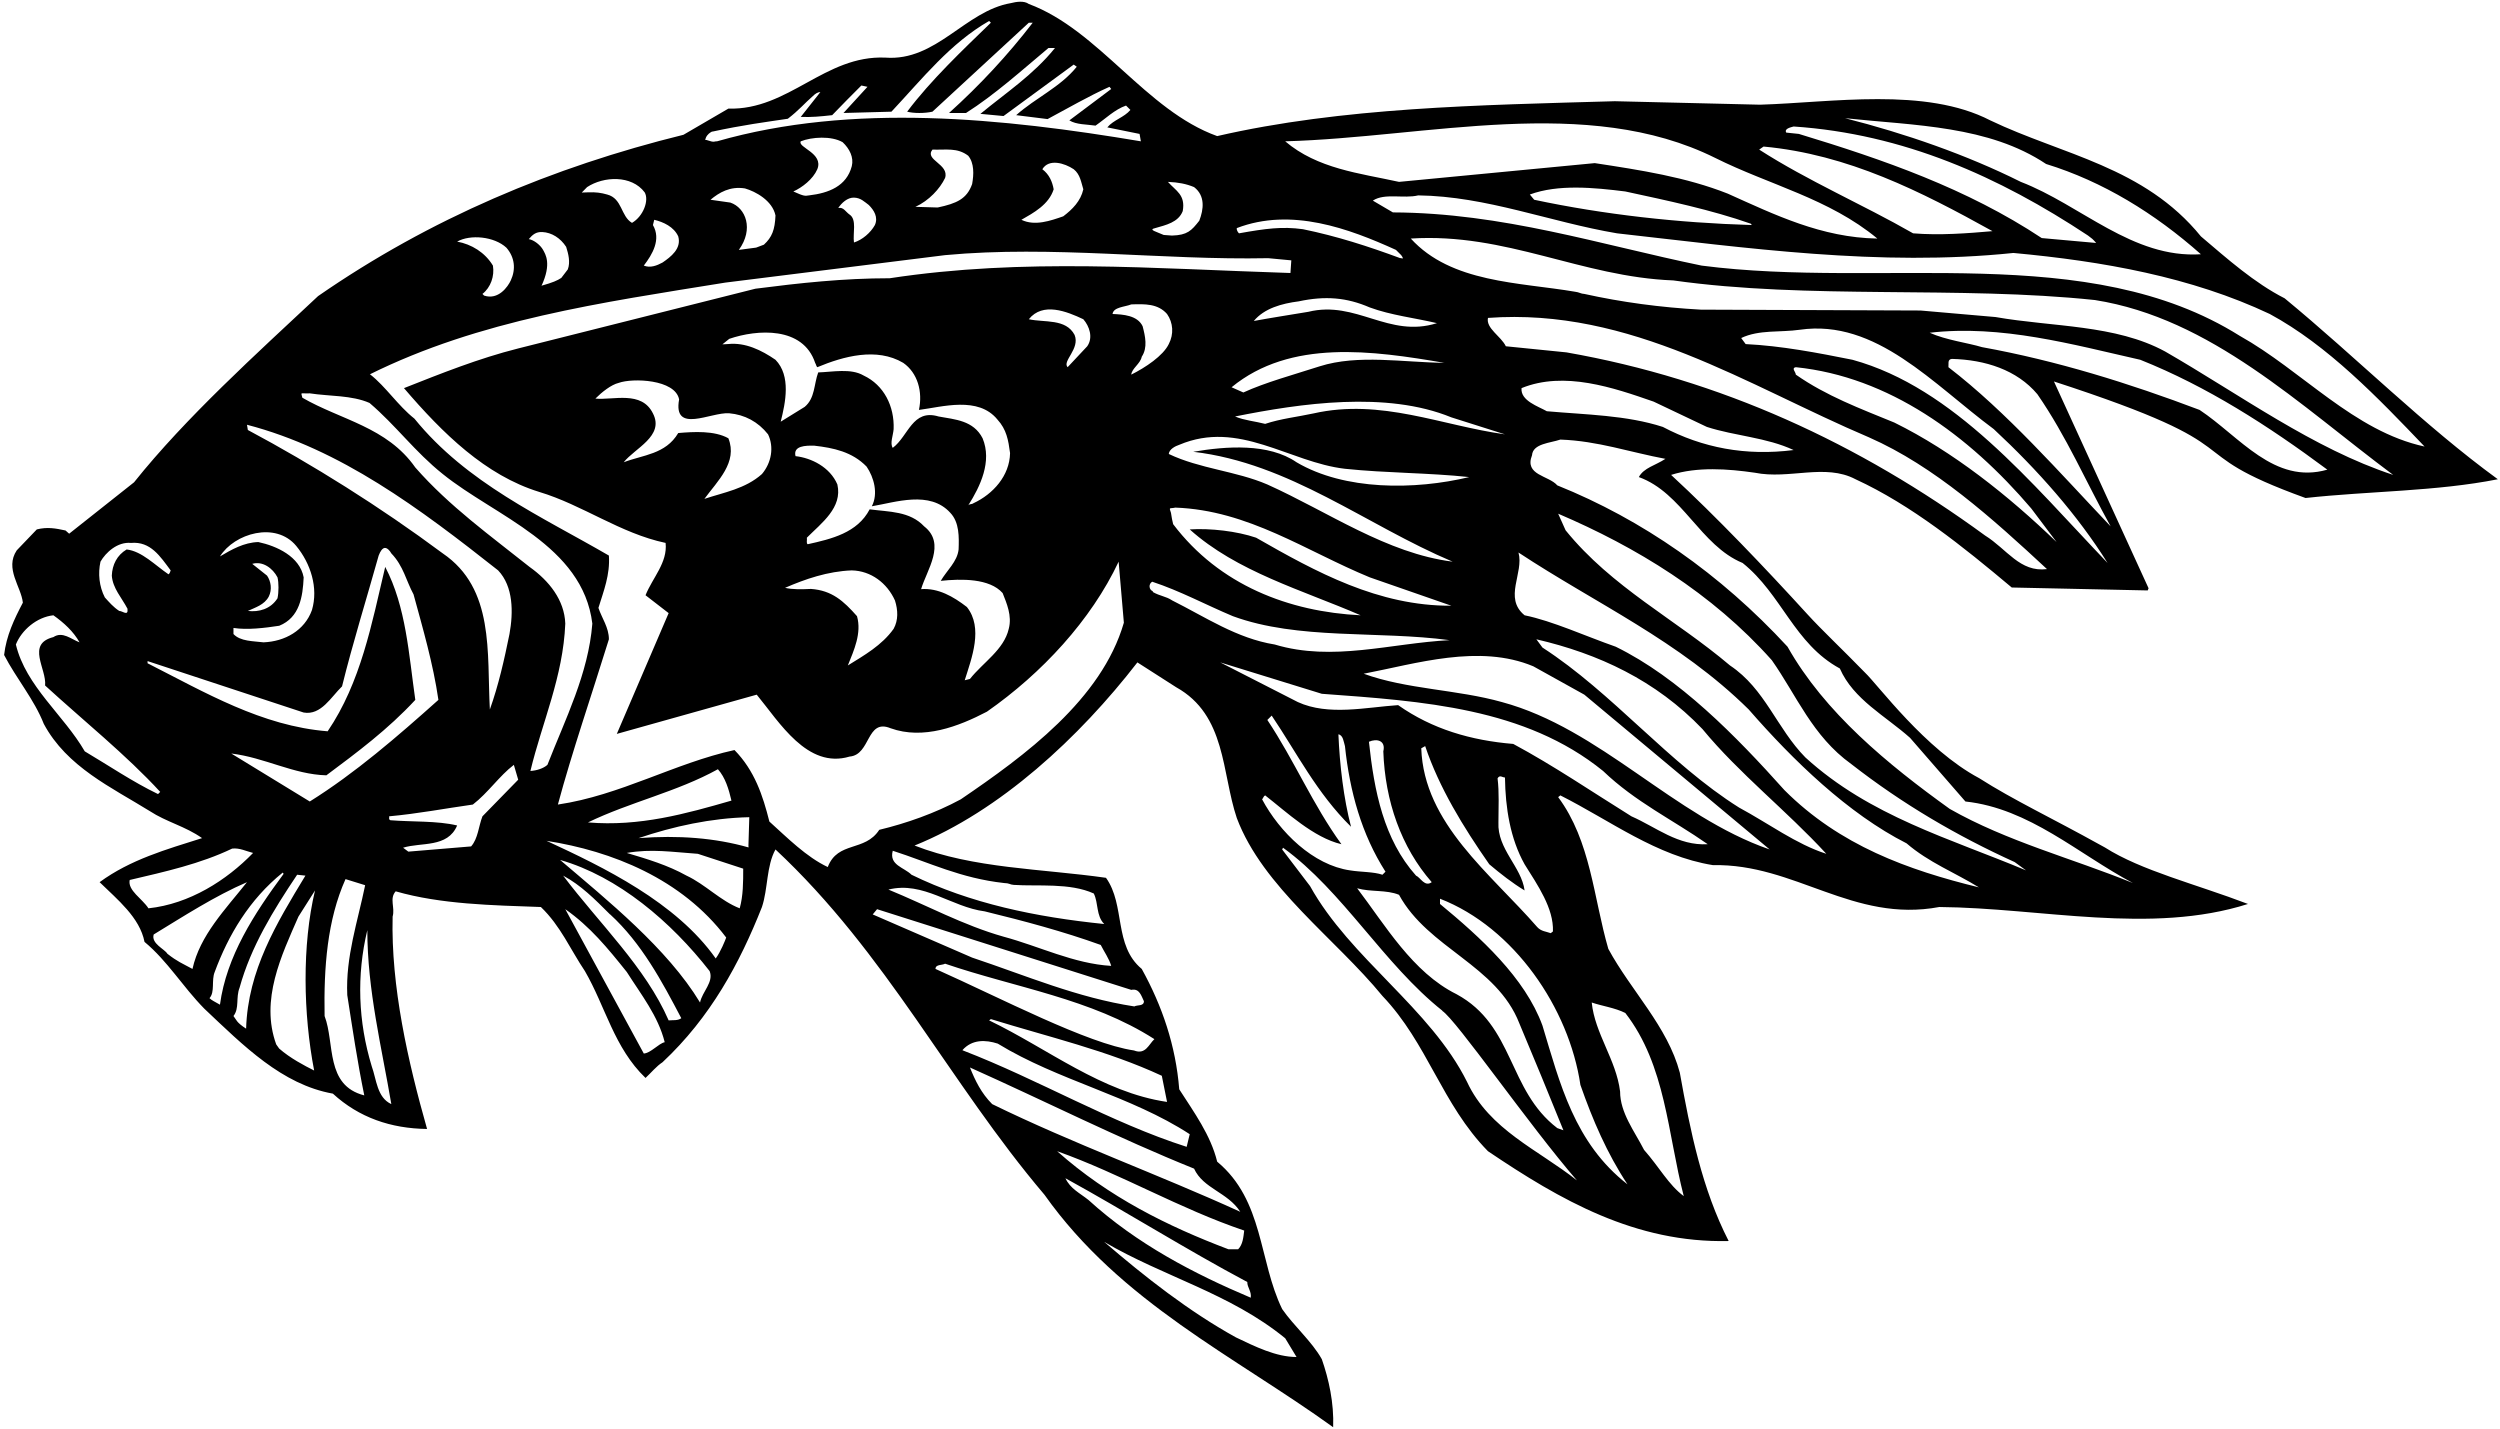 <?xml version="1.0" encoding="UTF-8"?>
<svg xmlns="http://www.w3.org/2000/svg" xmlns:xlink="http://www.w3.org/1999/xlink" width="516pt" height="295pt" viewBox="0 0 516 295" version="1.1">
<g id="surface1">
<path style=" stroke:none;fill-rule:nonzero;fill:rgb(0%,0%,0%);fill-opacity:1;" d="M 515.555 98.918 C 500.344 87.848 486.305 73.719 471.547 61.57 C 465.336 58.418 459.664 53.379 454.266 48.789 C 442.566 34.391 425.645 31.961 410.797 24.848 C 397.387 17.918 378.125 21.16 363.277 21.609 L 333.305 20.891 C 305.227 21.699 277.055 22.148 251.227 28.09 C 236.465 22.777 226.836 6.219 212.348 0.82 C 211.355 0.098 209.738 0.367 208.656 0.641 C 199.207 2.258 193.266 12.699 182.738 11.891 C 170.227 11.348 162.758 22.777 150.336 22.418 L 141.066 27.82 C 114.066 34.48 88.777 45.098 65.648 61.117 C 52.867 73.09 38.379 86.141 27.668 99.547 L 14.273 110.156 L 13.527 109.492 C 11.457 109.043 9.758 108.73 7.598 109.27 L 3.457 113.59 C 0.938 117.367 4.359 121.059 4.719 124.391 C 2.918 127.809 1.297 131.23 0.848 135.188 C 3.367 140.047 7.059 144.367 9.039 149.406 C 13.809 158.316 23.078 162.547 30.906 167.406 C 34.328 169.656 38.289 170.559 41.707 172.988 C 34.328 175.328 26.949 177.398 20.559 182.078 C 24.246 185.68 28.84 189.367 29.828 194.406 C 34.598 198.367 37.656 203.59 42.156 208.176 C 50.258 215.828 58.176 223.84 68.707 225.727 C 74.105 230.676 80.676 232.926 88.148 233.02 C 84.188 219.066 80.676 203.59 81.039 189.188 C 81.578 187.297 80.316 185.496 81.668 183.969 C 91.027 186.668 101.648 186.848 111.637 187.207 C 115.688 191.078 117.758 196.027 120.727 200.438 C 124.957 207.727 126.758 216.277 133.238 222.488 C 134.406 221.406 135.488 220.059 136.746 219.246 C 146.648 209.977 152.676 198.816 157.266 187.207 C 158.527 183.43 158.168 178.746 160.059 175.328 C 183.098 196.84 195.879 223.387 215.586 246.605 C 231.336 268.836 254.828 279.906 275.164 294.578 C 275.348 289.539 274.266 284.676 272.824 280.539 C 270.758 276.848 267.066 273.699 264.637 270.188 C 259.777 260.199 260.855 247.777 251.227 239.77 C 249.879 234.277 246.457 229.598 243.395 224.828 C 242.676 215.828 239.887 207.637 235.656 199.988 C 229.809 195.129 232.328 186.848 228.277 181.18 C 215.047 179.289 200.918 179.289 188.766 174.52 C 206.406 167.406 222.785 152.199 234.758 136.719 L 242.766 141.848 C 253.117 147.609 252.129 159.488 255.277 168.848 C 260.676 183.156 275.617 193.688 285.336 205.566 C 294.695 215.379 297.574 227.887 307.117 237.609 C 322.055 247.688 337.535 256.598 356.797 256.148 C 351.305 245.438 348.875 233.469 346.715 221.406 C 344.195 211.867 336.637 204.488 331.957 195.848 C 328.895 185.316 328.355 173.617 321.605 164.527 L 322.055 164.168 C 332.406 169.387 341.855 176.68 353.555 178.566 C 370.477 178.207 382.445 190.539 400.266 187.207 C 421.324 187.387 443.914 192.969 463.984 186.578 C 453.148 182.449 441.984 179.711 434.441 174.91 L 433.414 174.348 C 423.602 168.891 415.566 165.125 408.5 160.613 C 397.34 154.672 387.598 141.332 384.922 138.812 C 380.285 134.039 376.078 130.105 373.039 126.773 C 364.316 117.211 354.367 106.746 344.914 98.02 C 350.316 96.309 356.617 96.758 362.195 97.57 C 369.305 99.008 376.688 95.59 382.984 98.918 C 394.504 104.23 405.148 112.801 415.227 121.262 L 443.285 121.867 L 443.465 121.418 L 423.934 78.734 C 467.66 92.973 447.785 92.617 475.863 102.789 C 489.004 101.348 502.863 101.438 515.555 98.918 Z M 299.824 115.93 C 286.234 114.219 274.176 105.668 261.578 99.996 C 255.098 97.211 247.629 96.758 241.234 93.699 C 241.328 92.711 242.586 92.078 243.395 91.809 C 255.727 86.59 266.074 95.41 277.598 96.758 C 286.234 97.66 294.785 97.57 303.246 98.469 C 291.996 101.168 277.508 101.258 267.605 95.41 C 261.848 91.449 253.117 92.078 246.277 93.25 C 266.258 95.59 281.914 108.367 299.824 115.93 Z M 280.836 126.996 C 266.074 126.277 251.676 120.789 242.137 108.188 C 241.957 107.379 241.844 106.973 241.688 105.848 C 241.234 104.566 241.414 105.039 242.586 104.77 C 257.707 105.309 269.586 113.77 282.727 119.168 L 299.555 125.02 C 284.527 125.109 271.68 118.09 259.258 110.98 C 255.301 109.629 249.785 108.996 245.559 109.27 C 255.277 117.996 268.777 121.777 280.836 126.996 Z M 298.117 74.891 C 289.656 74.801 280.297 73.09 272.375 75.609 C 267.066 77.32 261.129 78.938 256.629 81.008 L 254.195 79.93 C 266.348 69.938 283.355 72.367 298.117 74.891 Z M 258.785 66.25 C 260.945 63.641 264.547 62.648 268.055 62.199 C 273.547 61.027 277.957 61.391 282.727 63.461 C 287.137 65.078 291.996 65.617 296.586 66.699 C 286.598 69.848 279.938 61.93 270.035 64.359 C 266.258 64.988 262.207 65.617 258.785 66.25 Z M 271.117 85.328 C 267.785 86.051 264.367 86.41 261.129 87.488 C 259.055 86.949 256.805 86.77 254.914 85.961 C 268.414 83.258 286.145 80.648 299.555 86.141 L 310.625 89.648 C 297.574 87.848 285.066 82.18 271.117 85.328 Z M 291.188 49.238 C 310.895 47.98 326.375 57.16 345.367 57.879 C 373.355 61.84 404.316 58.961 432.395 61.93 C 456.336 65.711 474.605 83.617 493.953 98.02 C 477.484 92.617 462.363 81.461 446.887 72.551 C 436.625 66.969 423.664 67.508 411.875 65.438 L 396.395 64.09 L 351.035 63.91 C 342.758 63.461 334.746 62.379 327.008 60.668 C 326.344 60.656 325.891 60.297 325.117 60.219 C 313.508 58.238 299.555 58.418 291.188 49.238 Z M 468.484 64.809 C 480.453 71.289 490.805 82.09 500.434 92.168 C 485.855 89.02 475.145 76.508 462.273 69.309 C 430.863 49.598 388.746 59.68 351.215 54.82 C 330.246 50.5 310.176 43.93 287.496 43.84 L 283.355 41.41 C 285.785 39.789 289.746 41.051 292.715 40.328 C 306.848 40.508 319.895 45.82 333.758 48.16 C 360.305 51.129 387.938 55.09 415.566 52.211 C 434.016 53.918 452.285 57.16 468.484 64.809 Z M 315.758 40.148 C 321.605 37.988 328.984 38.711 335.465 39.52 C 344.195 41.41 353.195 43.301 361.387 46.18 L 361.566 46.449 C 346.355 46 331.055 44.289 316.656 41.23 Z M 422.316 33.848 C 434.016 37.449 444.727 44.02 454.266 52.48 C 440.137 53.379 429.516 42.309 417.094 37.539 C 405.938 31.961 393.246 27.551 380.824 24.398 C 395.316 25.93 410.438 25.93 422.316 33.848 Z M 370.203 26.109 C 392.887 27.641 412.594 36.461 430.953 48.609 C 431.82 49.25 431.91 49.309 432.652 50.148 L 421.414 49.137 C 405.938 38.891 388.746 32.949 371.285 27.641 L 368.676 27.367 C 368.227 26.559 369.574 26.289 370.203 26.109 Z M 363.996 30.25 C 381.453 31.867 396.484 39.52 411.246 47.711 C 406.113 48.16 400.355 48.609 394.867 48.16 C 384.336 42.129 373.176 37.359 363.098 30.879 Z M 354.008 32.59 C 365.164 38.168 377.496 40.961 387.484 49.238 C 375.965 49.059 366.246 44.289 356.617 39.969 C 347.977 36.551 338.617 35.109 329.164 33.668 L 288.758 37.539 C 280.566 35.738 271.926 34.84 265.266 29.168 C 294.605 28.359 327.547 19.449 354.008 32.59 Z M 288.125 51.578 L 289.207 52.66 C 290.062 53.852 289.027 53.109 289.027 53.289 C 282.457 50.859 275.93 48.742 268.91 47.305 C 264.637 46.719 261.262 47.168 255.727 48.16 C 255.547 47.98 255.188 47.527 255.277 47.078 C 266.527 42.758 278.406 47.168 288.125 51.578 Z M 238.445 47.078 C 240.605 46.449 243.215 45.91 244.117 43.57 C 244.723 40.195 242.699 39.406 241.059 37.539 C 243.215 37.629 244.836 37.945 246.457 38.617 C 248.797 40.418 248.438 43.211 247.535 45.551 C 245.914 47.617 245.074 48.531 241.891 48.621 L 240.191 48.496 C 238.762 47.844 236.883 47.414 238.445 47.078 Z M 146.918 27.188 C 153.43 25.781 157.828 25.23 162.602 24.512 C 164.852 22.801 166.062 21.316 167.797 19.809 C 168.246 19.359 168.785 19 169.328 19 L 165.277 24.129 C 167.527 24.219 169.328 24.039 171.758 23.77 C 173.738 21.699 175.898 19.539 177.785 17.648 L 179.047 17.918 L 174.098 23.32 L 183.996 23.051 C 190.477 16.117 196.148 8.918 204.156 4.328 L 204.516 4.688 C 198.758 10.27 192.098 16.57 187.238 23.051 C 188.586 23.41 190.836 23.41 192.457 23.051 L 212.348 4.688 L 213.156 4.688 C 208.027 11.348 202.266 17.559 195.879 23.32 L 199.387 23.32 C 205.328 19.539 210.816 14.59 216.398 9.91 L 217.746 9.91 C 213.246 15.488 207.578 19.18 202.355 23.5 L 207.129 23.949 L 221.617 13.328 L 222.246 13.777 C 218.828 18.008 213.785 20.168 209.738 23.77 L 216.219 24.578 C 220.445 22.328 224.586 19.898 228.996 17.918 L 229.355 18.367 L 220.715 24.848 C 222.156 25.75 224.316 25.66 226.117 25.93 C 228.188 24.488 230.078 22.598 232.414 21.789 L 233.316 22.688 C 232.059 24.219 229.809 24.758 228.547 26.289 L 235.207 27.641 L 235.477 29.168 C 207.035 24.398 175.988 21.16 147.996 29.168 C 147.32 29.137 147.594 29.508 145.836 28.898 L 145.566 28.898 C 145.789 27.348 147.699 26.895 146.918 27.188 Z M 215.137 34.93 C 216.488 32.68 219.727 33.668 221.617 34.93 C 222.965 36.008 223.145 37.629 223.598 39.07 C 223.059 41.5 221.348 43.211 219.457 44.648 C 216.848 45.551 213.605 46.719 210.816 45.367 C 213.336 43.93 216.488 42.219 217.477 39.07 C 217.207 37.539 216.578 36.008 215.137 34.93 Z M 192.457 30.879 C 195.336 30.969 197.586 30.43 199.836 32.141 C 201.098 33.668 201.008 36.008 200.648 37.988 C 199.566 41.051 197.473 41.992 193.535 42.828 L 188.945 42.691 C 191.738 41.41 193.988 38.98 195.066 36.73 C 195.969 33.848 190.746 33.039 192.457 30.879 Z M 175.355 44.289 C 174.559 43.762 174.098 42.668 173.016 42.938 C 173.68 41.902 174.93 40.746 176.258 40.789 C 177.652 40.824 178.406 41.645 179.316 42.309 C 180.398 43.391 181.297 44.828 180.578 46.449 C 179.676 48.07 177.969 49.508 176.258 50.051 C 175.988 48.16 176.898 45.312 175.355 44.289 Z M 165.277 29.168 C 167.527 28.27 171.578 28 173.918 29.348 C 175.355 30.699 176.258 32.5 175.809 34.301 C 174.727 38.438 171.035 39.855 166.988 40.328 C 166.133 40.453 165.977 40.531 163.746 39.52 C 165.547 38.711 167.797 37 168.695 34.93 C 170.047 31.598 164.559 30.43 165.277 29.168 Z M 150.742 41.812 L 146.648 41.23 C 148.426 39.742 150.676 38.395 153.758 38.891 C 155.961 39.52 159.426 41.41 160.059 44.469 C 159.938 47.445 159.336 48.969 157.672 50.5 L 156.074 51.105 L 152.496 51.578 C 155.625 47.281 153.938 42.895 150.742 41.812 Z M 135.035 45.367 C 136.926 45.82 139.086 46.809 139.988 48.789 C 140.707 51.309 138.457 53.02 136.746 54.188 C 135.578 54.82 134.227 55.359 132.879 54.82 C 134.676 52.48 136.477 49.418 134.766 46.449 Z M 121.176 38.617 C 124.598 36.367 130.355 36.098 133.059 39.699 C 134.012 41.336 132.785 44.648 130.445 46 C 128.105 44.648 128.469 40.961 125.316 40.148 C 124.059 39.789 123 39.633 121.355 39.699 L 120.074 39.742 Z M 111.906 47.891 C 113.887 47.98 115.688 49.148 116.855 50.949 C 117.309 52.391 117.758 54.098 117.195 55.605 L 115.855 57.359 C 115.023 57.91 114.113 58.305 111.805 58.961 L 111.738 59.059 C 113.934 54.359 112.539 52.445 112.09 51.578 C 111.547 50.59 110.219 49.531 109.141 49.352 C 109.949 48.406 110.625 47.844 111.906 47.891 Z M 104.527 51.129 C 106.238 53.109 106.508 55.539 105.426 57.879 C 104.832 59.172 102.863 61.996 99.914 61.008 L 99.578 60.668 C 101.289 59.32 102.098 56.98 101.738 54.82 C 100.117 52.117 97.328 50.41 94.355 49.867 C 97.059 48.34 102.008 48.789 104.527 51.129 Z M 61.148 112.688 C 64.117 116.289 65.738 121.328 64.387 125.918 C 62.859 130.148 58.809 132.398 54.398 132.578 C 52.238 132.309 49.629 132.398 48.188 130.867 L 48.188 129.609 C 51.066 130.059 54.668 129.609 57.637 129.156 C 61.867 127.449 62.496 123.129 62.676 119.168 C 61.867 114.848 57.098 112.688 53.316 111.879 C 50.348 111.969 47.828 113.41 45.398 114.848 C 48.367 110.078 56.918 107.559 61.148 112.688 Z M 50.977 87.668 C 70.328 92.711 86.617 104.949 102.816 117.73 C 105.969 121.059 105.969 126.367 105.156 130.867 C 104.078 136.18 102.906 141.398 101.105 146.438 C 100.477 134.648 102.098 121.508 91.387 114.219 C 78.426 104.59 64.477 95.859 51.156 88.75 Z M 55.117 118.809 L 52.059 116.379 C 54.219 115.746 56.289 117.277 57.277 119.168 C 57.547 120.246 57.547 122.23 57.277 123.488 C 55.84 125.738 53.406 126.367 51.156 126.098 C 52.688 125.379 54.578 124.84 55.477 123.129 C 56.199 121.688 55.926 119.98 55.117 118.809 Z M 20.738 115.93 C 21.816 114.039 24.246 111.789 27.039 112.059 C 31.09 111.699 33.066 114.848 35.227 117.73 C 35.137 117.996 35.047 118.359 34.777 118.539 C 31.988 116.648 29.289 113.77 26.137 113.41 C 24.156 114.578 23.168 116.559 23.078 118.809 C 23.258 121.418 25.148 123.398 26.316 125.648 C 26.496 127.27 25.328 126.098 24.609 126.098 C 23.371 125.289 22.539 124.297 21.637 123.309 C 20.469 121.059 20.199 118.359 20.738 115.93 Z M 32.617 163.898 C 27.398 161.379 22.359 157.957 17.496 155.078 C 13.18 147.609 5.348 141.668 3.277 133.027 C 4.449 130.059 7.598 127.359 11.02 126.996 C 13.18 128.527 15.156 130.328 16.418 132.578 C 14.707 131.949 12.906 130.238 11.02 131.496 C 5.348 132.938 9.668 138.066 9.309 141.488 C 16.957 148.508 26.137 155.887 33.066 163.449 Z M 30.457 136.898 L 30.457 136.449 L 62.676 147.066 C 66.277 147.699 68.348 143.828 70.598 141.668 C 72.848 132.578 75.637 123.668 78.156 114.668 C 78.5 113.754 78.941 113.121 79.426 113.094 C 79.914 113.062 80.453 113.633 80.77 114.219 C 83.289 116.828 83.828 119.891 85.355 122.68 C 87.246 129.609 89.406 136.988 90.488 144.457 C 82.027 152.02 73.297 159.578 63.938 165.43 L 47.738 155.527 C 54.578 156.34 60.609 159.848 67.359 160.027 C 73.746 155.258 80.047 150.578 85.719 144.457 C 84.367 135.008 83.828 125.289 79.508 117.008 C 76.719 128.797 74.469 140.859 67.629 150.938 C 54.039 149.859 42.34 142.93 30.457 136.898 Z M 30.637 187.477 C 29.379 185.496 26.316 183.789 26.77 181.629 C 34.059 179.918 41.348 178.297 47.918 175.148 C 49.449 174.969 50.797 175.688 52.238 176.047 C 46.746 181.719 39.098 186.578 30.637 187.477 Z M 39.727 199.988 C 37.566 198.816 36.621 198.48 34.551 196.859 C 33.945 195.848 31.176 194.77 31.719 192.879 C 37.926 189.098 44.316 184.957 50.977 182.078 C 46.477 187.746 41.258 193.059 39.727 199.988 Z M 43.238 206.02 C 44.406 204.758 43.598 202.328 44.316 200.617 C 47.109 193.059 51.426 185.68 58.359 180.098 L 58.539 180.367 C 52.418 188.648 46.746 197.379 45.398 207.367 C 44.273 206.715 43.688 206.469 43.238 206.02 Z M 48.188 209.707 C 49.449 208.09 48.637 205.926 49.449 203.859 C 51.789 195.398 56.379 187.93 61.328 180.547 L 63.039 180.727 C 57.098 190.539 51.156 200.258 50.797 212.316 C 48.707 210.969 48.797 210.449 48.188 209.707 Z M 64.84 220.957 C 62.859 219.969 59.863 218.395 57.613 216.414 L 57.008 215.559 C 53.676 206.379 58.09 197.199 61.598 189.188 L 65.02 183.789 C 62.316 195.129 62.59 209.258 64.84 220.957 Z M 66.996 209.707 C 66.816 199.629 67.539 189.906 71.316 181.449 L 75.367 182.707 C 73.84 190.18 71.316 197.469 71.676 205.387 C 72.758 212.316 73.746 219.066 75.188 226.09 C 67.09 224.02 69.156 215.379 66.996 209.707 Z M 76.719 220.059 C 73.926 210.879 73.566 201.34 75.816 191.977 C 75.816 204.398 78.789 216.188 80.77 227.887 C 77.797 226.539 77.707 222.758 76.719 220.059 Z M 99.578 168.488 C 98.77 170.559 98.676 173.078 97.238 174.699 L 84.277 175.777 L 83.199 174.969 C 86.887 173.797 92.379 175.059 94.355 170.379 C 90.309 169.387 84.906 169.656 80.586 169.297 C 80.137 169.117 80.406 168.758 80.316 168.488 C 86.258 167.949 91.836 166.867 97.598 166.059 C 100.746 163.629 103.09 160.117 106.059 157.867 L 106.957 160.93 Z M 109.477 159.129 C 111.906 149.047 116.227 139.688 116.676 128.711 C 116.496 123.848 113.348 119.891 109.297 117.008 C 101.289 110.617 92.738 104.496 85.719 96.488 C 79.867 88.117 70.328 86.68 62.406 82.09 C 62.137 80.828 61.836 81.277 63.938 81.188 C 68.078 81.82 72.578 81.551 76.27 83.168 C 81.758 87.848 85.629 93.25 91.387 97.84 C 102.188 106.57 120.277 112.508 122.258 128.711 C 121.445 139.059 116.676 148.418 112.988 157.867 C 112.176 158.59 110.828 159.039 109.477 159.129 Z M 132.879 217.449 L 116.676 187.656 C 121.809 191.258 125.406 195.668 129.367 200.617 C 132.336 205.297 135.848 209.707 137.195 215.109 C 135.938 215.379 134.316 217.359 132.879 217.449 Z M 138.008 210.609 C 133.238 199.629 123.695 190.629 116.227 180.727 C 119.918 182.707 122.754 185.578 125.902 188.727 L 125.945 188.738 C 132.426 194.68 136.656 202.598 140.617 210.156 C 139.898 210.699 138.906 210.52 138.008 210.609 Z M 144.488 206.918 C 137.738 195.758 125.316 185.77 115.598 177.488 C 127.566 180.906 138.547 190.27 146.469 200.438 C 147.367 202.688 144.938 204.668 144.488 206.918 Z M 147.727 197.828 C 139.535 186.219 124.621 179.008 112.738 173.516 L 112.828 173.551 C 126.262 175.652 140.707 181.359 149.887 193.508 C 149.707 194.047 148.719 196.477 147.727 197.828 Z M 121.355 169.746 C 130.086 165.52 139.719 163.449 148.176 158.77 C 149.707 160.477 150.426 162.906 150.969 165.246 C 141.605 167.949 131.977 170.648 121.355 169.746 Z M 152.676 187.477 C 148.719 185.949 145.566 182.527 141.695 180.727 C 137.828 178.566 133.598 177.309 129.367 176.047 C 134.406 175.148 138.816 175.867 144.035 176.227 L 153.398 179.289 C 153.398 182.078 153.398 184.867 152.676 187.477 Z M 154.5 174.91 C 147.57 172.934 139.988 172.359 131.797 172.988 C 138.996 170.559 146.738 168.848 154.656 168.668 L 154.477 174.52 Z M 265.266 276.219 L 267.605 280.086 C 263.379 280.086 259.055 277.926 255.098 276.039 C 245.465 270.727 236.285 263.527 227.914 256.328 C 240.156 263.527 253.926 266.949 265.266 276.219 Z M 258.156 267.848 C 246.457 262.898 234.664 256.777 224.676 247.688 C 222.879 246.246 220.895 245.348 219.906 243.188 C 232.508 250.117 244.746 257.855 257.438 264.605 C 257.438 265.777 258.336 266.496 258.156 267.848 Z M 255.547 257.855 L 253.566 257.855 C 240.965 253.086 228.816 247.059 218.195 237.609 C 231.336 242.289 243.484 249.488 256.805 253.988 C 256.629 255.336 256.535 256.867 255.547 257.855 Z M 255.996 250.117 C 239.258 242.469 221.527 236.078 204.785 227.887 C 202.535 225.637 201.277 223.027 200.195 220.328 C 215.676 227.258 230.797 234.906 246.457 241.207 C 248.348 245.348 253.387 246.066 255.996 250.117 Z M 245.559 234.098 L 244.926 236.707 C 229.176 231.668 214.418 222.848 198.758 216.816 L 198.645 216.75 C 200.625 214.5 203.414 214.59 205.934 215.402 C 218.445 223.051 233.406 226.176 245.559 234.098 Z M 240.879 227.438 C 227.379 225.457 216.309 216.457 204.156 210.609 L 204.516 210.34 C 216.398 214.027 228.547 216.816 239.797 222.039 Z M 234.059 216.816 C 224.473 215.422 206.586 206.02 193.086 199.988 C 193.086 198.996 194.438 199.27 195.066 198.906 C 209.559 203.859 225.215 206.109 238.266 214.477 C 237.098 215.559 236.445 217.762 234.059 216.816 Z M 236.105 206.648 C 236.105 207.727 234.758 207.367 234.129 207.727 C 222.336 205.926 211.719 201.34 200.648 197.648 L 180.129 188.738 L 181.027 187.656 L 233.496 204.309 C 235.207 203.949 235.566 205.566 236.105 206.648 Z M 229.355 199.359 C 221.617 198.906 214.508 195.309 207.129 193.328 C 198.848 190.988 191.285 186.848 183.367 183.609 C 190.566 181.809 196.328 187.207 203.258 188.109 C 211.355 190.09 219.457 192.246 227.195 195.039 C 227.914 196.477 228.906 197.828 229.355 199.359 Z M 207.238 182.258 C 208.387 182.281 208.414 182.586 209.219 182.641 C 214.168 182.977 220.809 182.168 225.758 184.418 C 226.746 186.398 226.207 189.008 227.914 190.719 C 213.785 189.277 200.285 186.488 188.137 180.547 C 186.605 179.02 183.457 178.566 184.266 175.598 C 191.828 178.027 198.285 181.27 207.238 182.258 Z M 198.309 164.977 C 192.996 167.859 187.059 169.93 181.477 171.277 C 178.508 175.867 172.926 173.551 170.855 178.949 L 170.855 178.961 C 166.445 176.891 162.488 172.898 158.797 169.566 C 157.445 164.168 155.738 159.039 151.598 154.809 C 139.266 157.508 128.016 164.168 115.148 166.059 C 118.027 155.348 122.168 143.289 125.676 131.949 C 125.676 129.52 124.238 127.629 123.516 125.469 C 124.598 121.961 125.945 118.629 125.676 114.668 C 111.727 106.57 96.336 99.73 85.539 86.41 C 82.117 83.711 79.621 79.781 76.379 77.262 L 76.312 77.273 C 98.992 66.023 124.059 62.469 149.707 58.328 L 195.066 52.66 C 217.207 50.59 239.797 53.738 261.758 53.289 L 266.527 53.738 L 266.348 56.348 C 237.906 55.449 211.445 53.199 183.637 57.43 C 174.098 57.43 165.008 58.418 155.918 59.59 L 106.957 71.918 C 98.77 73.988 91.117 77.051 83.379 80.109 C 91.387 89.469 100.207 98.109 111.277 101.527 C 120.277 104.23 128.016 110.078 137.379 112.059 C 137.828 116.109 134.676 119.258 133.238 122.859 L 138.008 126.547 L 127.309 151.477 L 156.188 143.379 C 160.867 149.047 166.629 158.77 175.355 156.156 C 179.766 155.797 178.777 148.238 183.816 150.309 C 190.566 152.738 197.855 149.949 203.707 146.887 C 215.047 138.969 225.215 127.988 230.887 115.93 L 231.965 128.527 C 227.379 144.367 211.535 155.977 198.309 164.977 Z M 221.797 69.129 C 219.996 65.711 215.586 66.609 212.348 65.891 C 215.227 62.289 220.176 64.27 223.598 65.891 C 224.855 67.328 225.664 69.668 224.406 71.469 L 220.355 75.789 C 219.188 74.527 222.965 72.008 221.797 69.129 Z M 199.566 125.289 C 196.777 123.129 193.629 121.328 190.117 121.598 C 191.285 117.641 195.336 112.238 190.746 108.641 C 187.777 105.488 183.547 105.668 179.496 105.129 C 176.977 109.988 171.578 111.246 166.719 112.328 C 166.355 112.148 166.629 111.43 166.535 110.98 C 169.598 107.918 173.918 104.77 172.836 99.996 C 171.309 96.398 167.438 94.508 164.195 94.148 C 163.656 91.988 166.312 91.945 168.066 91.988 C 172.027 92.438 175.898 93.25 178.867 96.309 C 180.398 98.559 181.297 101.891 179.945 104.496 C 184.809 103.688 191.918 101.168 196.148 105.848 C 198.035 107.828 197.945 110.891 197.855 113.41 C 197.586 115.93 195.426 117.73 194.168 119.891 C 198.398 119.438 204.246 119.348 206.945 122.41 C 207.758 124.48 208.926 127.09 208.207 129.789 C 207.219 134.109 202.898 136.719 200.195 140.137 L 199.117 140.406 C 200.559 135.816 202.988 129.609 199.566 125.289 Z M 176.887 127.18 C 174.098 124.027 171.711 121.867 167.391 121.555 C 165.41 121.645 163.566 121.688 162.035 121.328 C 166.176 119.527 170.855 117.91 175.809 117.73 C 179.766 117.816 183.098 120.34 184.719 123.938 C 185.348 125.918 185.438 127.988 184.445 129.789 C 182.016 133.211 178.328 135.277 174.996 137.348 C 176.258 134.199 177.879 130.688 176.887 127.18 Z M 200.918 103.867 C 200.559 104.141 200.105 103.961 199.836 104.32 C 202.355 100.359 204.785 95.23 202.809 90.461 C 200.918 86.77 197.137 86.59 193.719 85.961 C 188.316 84.34 187.508 90.008 184.266 92.438 C 183.637 91.539 184.355 89.828 184.445 88.57 C 184.629 83.891 182.469 79.48 178.238 77.5 C 175.629 75.969 171.848 76.777 168.879 76.867 C 167.977 79.301 168.246 82.18 166.086 83.98 L 161.137 87.039 C 162.129 83.078 163.297 77.59 160.059 74.258 C 157.176 72.277 153.836 70.648 150.324 71.008 L 149.102 71.074 L 150.516 69.938 C 156.277 67.961 165.727 67.328 168.246 74.891 C 168.508 75.352 168.426 75.52 168.695 75.789 C 174.098 73.539 180.938 71.648 186.426 74.891 C 189.398 76.961 190.477 80.828 189.668 84.609 C 194.527 83.98 201.906 81.73 205.867 86.59 C 207.758 88.66 208.117 90.82 208.477 93.52 C 208.387 98.199 204.969 101.98 200.918 103.867 Z M 150.336 90.461 C 147.457 88.84 143.137 89.109 139.988 89.379 C 137.379 93.789 132.695 93.879 128.738 95.41 C 130.988 92.527 137.195 90.008 134.766 85.328 C 132.426 80.559 126.578 82.629 122.887 82.27 C 124.238 80.918 126.148 79.398 127.703 79.027 C 130.535 77.992 139.367 78.273 140.168 82.438 C 138.863 89.637 146.738 85.023 150.496 85.297 C 153.711 85.586 156.457 87.039 158.527 89.648 C 159.785 92.258 159.246 95.5 157.266 97.84 C 153.848 100.898 149.438 101.617 145.387 102.969 C 148.086 99.277 152.316 95.41 150.336 90.461 Z M 233.496 77.32 C 233.586 76.059 235.387 75.07 235.656 73.629 C 236.914 71.738 236.379 69.398 235.836 67.328 C 234.758 65.078 231.785 64.898 229.629 64.809 C 229.809 63.367 232.145 63.367 233.496 62.828 C 236.285 62.738 238.984 62.648 240.879 64.809 C 242.137 66.609 242.316 68.949 241.234 71.02 C 240.066 73.449 236.379 75.879 233.496 77.32 Z M 241.957 123.938 C 240.605 123.039 239.504 123.086 237.883 122.16 L 237.996 122.047 C 237.117 121.777 237.008 120.52 237.816 120.066 C 243.578 121.961 248.887 124.84 254.465 127.18 C 267.965 132.129 284.348 130.148 299.195 132.129 C 287.047 132.758 275.074 136.629 263.105 133.027 C 255.277 131.77 248.797 127.359 241.957 123.938 Z M 261.578 148.598 L 262.477 147.699 C 267.695 155.438 271.746 163.629 278.855 170.648 C 277.324 164.797 276.516 157.957 276.246 151.566 C 277.234 151.746 277.324 153.098 277.598 153.996 C 278.586 163.359 281.016 172.18 285.965 179.918 L 285.336 180.547 C 283.535 179.918 280.836 180.008 278.676 179.648 C 271.027 178.566 264.098 171.727 260.496 164.977 C 260.766 164.707 260.766 164.348 261.129 164.168 C 265.535 167.59 271.117 172.898 276.875 174.246 C 270.938 166.059 267.156 156.969 261.578 148.598 Z M 295.508 182.078 C 294.066 183.156 293.164 181.09 292.266 180.727 C 285.605 173.258 283.625 163.27 282.547 153.098 C 284.164 152.379 286.055 152.828 285.516 155.078 C 285.875 165.34 289.207 174.879 295.508 182.078 Z M 309.277 169.746 C 309.277 166.688 309.457 163.539 309.098 160.656 C 309.547 159.848 310.086 160.477 310.625 160.477 C 310.715 166.777 311.707 173.078 314.676 178.387 C 317.375 182.707 320.707 187.477 320.527 192.246 L 320.074 192.609 C 319.098 192.246 318.098 192.246 317.285 191.348 C 307.656 180.277 293.887 170.02 293.348 154.449 L 294.156 153.996 C 297.035 162.547 301.984 170.648 307.387 178.387 C 309.727 180.367 312.156 182.258 314.676 183.789 C 314.047 178.93 309.008 175.238 309.277 169.746 Z M 313.598 211.238 C 316.656 218.527 319.715 225.906 322.688 233.289 L 321.426 232.84 C 311.164 225.008 312.605 211.688 300.637 205.207 C 291.547 200.707 285.875 190.898 280.117 183.34 C 282.906 184.148 286.145 183.609 288.758 184.688 C 294.785 195.758 308.914 199.18 313.598 211.238 Z M 302.797 223.297 C 295.234 208.09 278.676 197.828 270.395 182.887 L 264.637 175.328 L 264.816 174.969 C 277.145 183.879 285.586 198.996 297.734 208.629 L 297.664 208.629 C 300.578 210.484 315.574 232.207 325.477 243.637 C 317.555 237.34 307.387 233.199 302.797 223.297 Z M 335.465 209.078 C 343.836 219.879 344.195 234.008 347.527 246.879 C 344.375 244.539 342.484 240.895 339.336 237.34 C 337.355 233.469 334.387 229.688 334.387 225.277 C 333.574 218.707 329.164 213.309 328.535 206.918 C 330.605 207.637 333.305 207.996 335.465 209.078 Z M 326.195 223.926 C 328.715 231.129 331.688 238.059 335.914 244.449 C 324.938 235.898 321.965 223.566 318.367 211.688 C 314.766 201.789 305.496 193.418 297.215 186.578 L 297.215 185.496 C 312.516 191.438 323.855 208.09 326.195 223.926 Z M 336.727 168.488 C 328.625 163.449 320.707 158.047 312.336 153.547 C 303.605 152.828 295.598 150.488 288.574 145.539 C 281.914 145.988 274.176 147.789 267.875 144.906 L 251.855 136.719 L 272.824 143.199 C 293.707 144.727 314.766 146.078 330.875 159.129 C 337.535 165.52 345.277 169.207 352.477 174.246 C 346.355 174.609 341.855 170.738 336.727 168.488 Z M 309.996 144.906 C 300.727 142.297 290.375 142.297 281.465 139.059 C 292.266 136.988 305.316 132.848 316.477 137.527 L 327.008 143.379 L 365.258 175.328 C 345.457 168.488 330.336 150.398 309.996 144.906 Z M 358.957 166.688 C 344.465 157.598 332.855 143.02 318.367 133.656 L 317.105 131.949 C 329.887 134.918 341.766 140.406 351.395 150.488 C 358.957 159.668 368.766 167.316 376.953 176.227 C 370.746 174.246 364.984 169.93 358.957 166.688 Z M 368.316 163.09 C 358.324 151.93 346.535 139.867 333.484 133.48 C 327.277 131.316 320.438 128.168 314.676 126.996 C 310.266 123.398 314.586 118.27 313.414 114.039 C 329.348 124.566 346.535 132.219 360.938 146.438 C 370.117 156.969 381.453 167.949 393.516 174.066 C 398.105 178.027 403.504 180.098 408.453 183.156 C 393.785 179.559 379.746 174.52 368.316 163.09 Z M 372.637 156.34 C 366.695 150.309 364.355 142.207 357.066 137.348 C 345.816 127.809 332.676 121.238 323.137 109.449 L 321.605 106.027 C 337.625 112.867 353.375 122.41 365.707 136.27 C 370.836 143.559 374.074 151.93 382.086 157.688 C 392.703 165.969 403.953 172.539 415.836 177.938 L 418.176 179.648 C 402.516 173.078 385.953 168.488 372.637 156.34 Z M 359.676 116.199 C 367.777 122.68 370.297 132.848 379.746 137.98 C 382.535 144.367 389.195 147.789 394.234 152.289 L 405.664 165.43 C 418.895 166.867 428.887 176.227 440.227 182.258 C 427.625 177.129 414.305 173.707 402.426 166.957 C 389.645 157.777 376.598 147.066 368.945 133.48 C 355.086 118.449 338.887 107.199 321.426 100.18 C 319.625 98.109 314.586 98.109 316.207 93.969 C 316.387 91.539 319.984 91.449 322.055 90.73 C 329.797 91 336.48 93.359 343.77 94.711 L 343.711 94.723 C 341.738 96.039 339.27 96.551 338.258 98.469 C 347.258 101.711 350.945 112.598 359.676 116.199 Z M 343.207 88.117 C 335.734 85.688 327.367 85.598 319.266 84.879 C 317.555 83.891 313.777 82.719 314.047 80.109 C 322.867 76.508 333.035 80.02 341.316 82.898 L 352.297 88.117 C 358.145 90.008 364.625 90.277 370.203 92.891 C 360.305 94.148 351.395 92.438 343.207 88.117 Z M 409.715 110.527 C 383.617 91.449 355.086 78.309 323.316 72.73 L 310.805 71.469 C 309.816 69.398 306.664 67.777 307.117 65.617 C 336.637 63.461 360.574 79.57 385.773 90.277 C 399.273 96.219 411.246 107.02 422.496 117.461 C 416.914 118.18 414.215 113.316 409.715 110.527 Z M 390.996 87.219 C 383.977 84.34 376.953 81.73 370.656 77.32 C 370.656 76.777 369.664 75.969 370.656 75.789 C 389.824 77.77 406.297 89.738 419.254 104.949 L 424.477 111.879 C 414.484 102.246 403.055 93.16 390.996 87.219 Z M 382.355 74.258 C 375.156 72.82 367.688 71.379 360.305 71.02 L 359.418 69.824 L 359.406 69.758 C 363.086 68.004 367.438 68.645 371.5 68.059 C 387.215 65.797 399.004 79.301 411.516 88.57 C 420.605 97.027 428.797 106.297 435.004 116.199 C 419.254 99.73 403.324 80.02 382.355 74.258 Z M 435.637 108.641 C 425.195 97.66 414.215 85.059 402.156 75.789 C 402.246 75.16 401.887 74.168 402.875 74.078 C 409.715 74.258 416.285 76.328 420.516 81.367 C 426.547 90.098 430.594 99.547 435.637 108.641 Z M 409.086 71.648 C 406.113 70.75 401.703 70.211 398.285 68.68 C 413.047 66.969 427.805 71.109 441.754 74.258 C 455.523 79.75 468.125 87.848 480.363 96.938 C 469.387 100.09 462.273 90.098 453.996 84.609 C 439.504 79.117 424.477 74.438 409.086 71.648 "/>
</g>
</svg>

